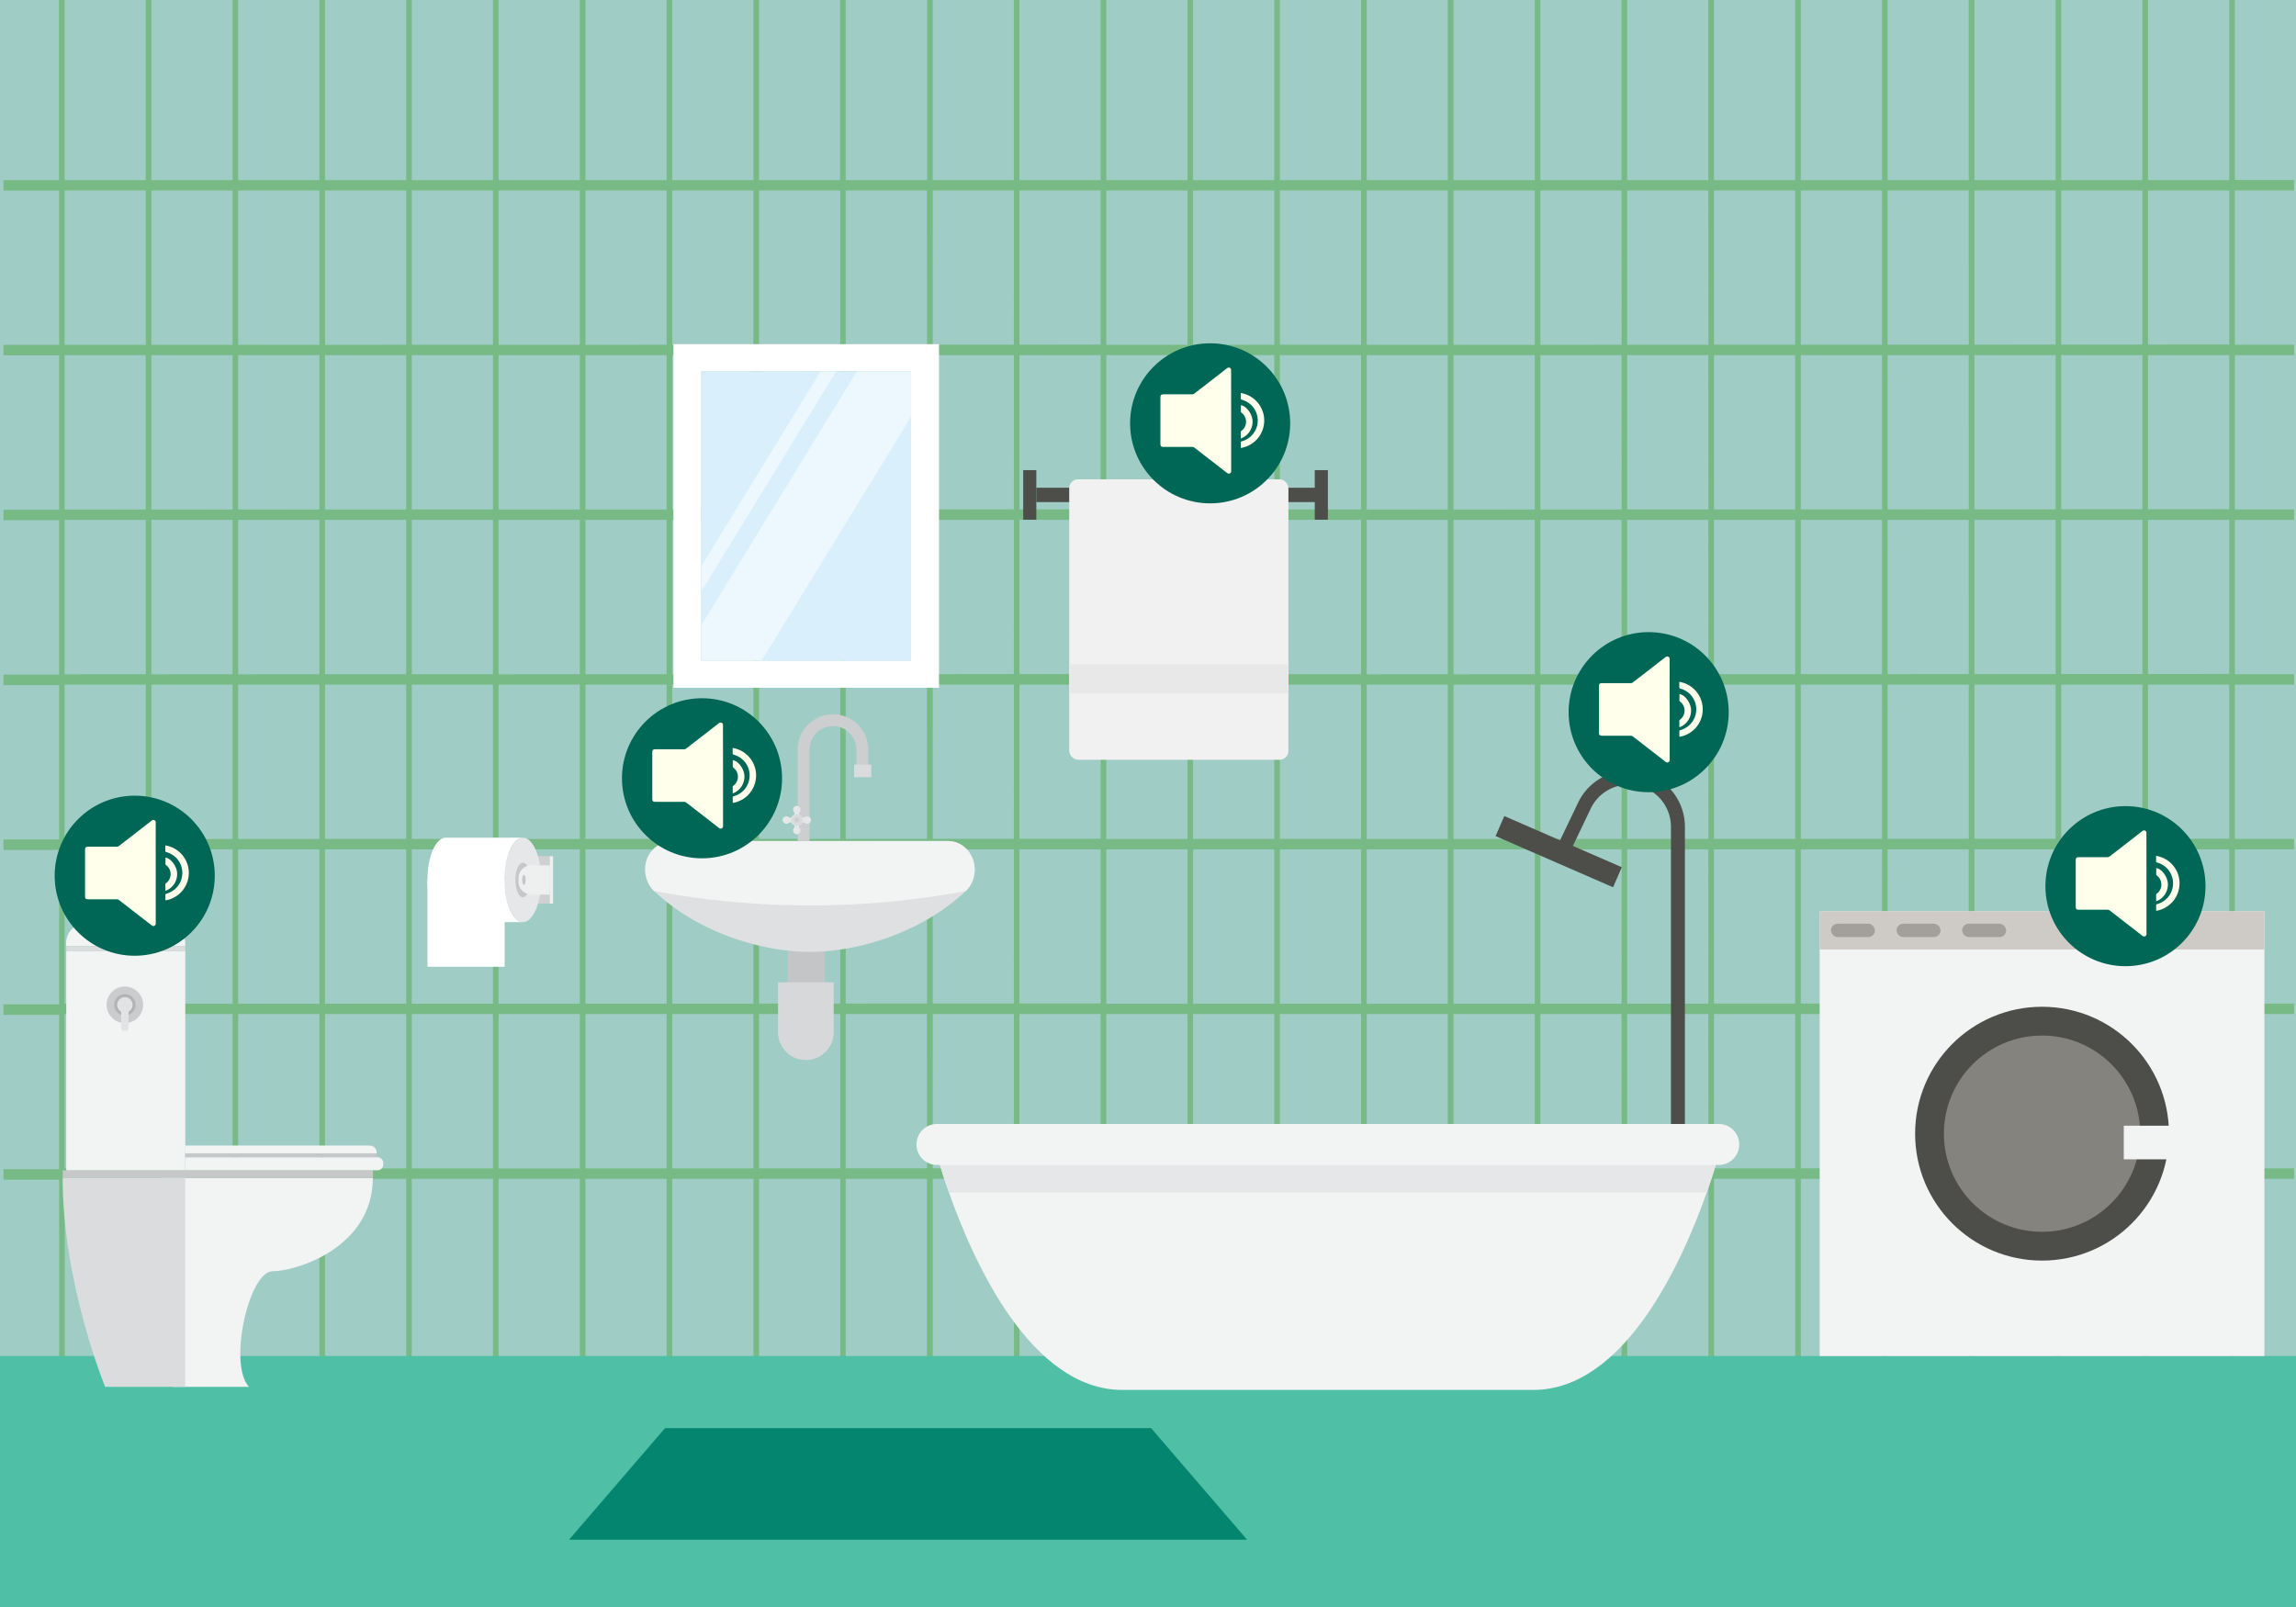 <svg xmlns="http://www.w3.org/2000/svg" viewBox="0 0 659.71 461.79"><rect x="0" y="0" width="659.71" height="461.79" fill="#333333" stroke="none"/><defs><style>.cls-1{fill:#9fccc5;}.cls-2{fill:#77ba85;}.cls-3{fill:#4fbfa5;}.cls-4,.cls-6{fill:#f2f3f3;}.cls-11,.cls-13,.cls-18,.cls-25,.cls-27,.cls-30,.cls-4{fill-rule:evenodd;}.cls-5{fill:#c5c7c9;}.cls-11,.cls-7{fill:#dbdcdd;}.cls-8{fill:#caccce;}.cls-9{fill:#b1b3b5;}.cls-10{fill:#e2e3e4;}.cls-12{fill:#cfd0d2;}.cls-13,.cls-15{fill:#fff;}.cls-14,.cls-27{fill:#e6e7e8;}.cls-16{fill:#eeefef;}.cls-17{fill:#c4c5c7;}.cls-18{fill:#dfe0e1;}.cls-19{fill:#d7d8da;}.cls-20,.cls-25{fill:none;stroke-miterlimit:10;}.cls-20{stroke:#f9b498;stroke-width:4.18px;}.cls-21{fill:#cccecf;}.cls-22{fill:#d9dbdc;}.cls-23{fill:#d9f0fc;}.cls-24{opacity:0.5;}.cls-25{stroke:#4d4d4a;stroke-width:4.01px;}.cls-26{fill:#4d4d4a;}.cls-28{fill:#f1f1f2;}.cls-29{fill:#e8e8e9;}.cls-30{fill:#04856f;}.cls-31{fill:#cecac5;}.cls-32{fill:#85837d;}.cls-33{fill:#a39f9a;}.cls-34{fill:#065;}.cls-35{fill:#ffffec;}</style></defs><title>bathroom 02</title><g id="Layer_2" data-name="Layer 2"><g id="Glavno_Besedilo" data-name="Glavno Besedilo"><rect id="_Rectangle_" data-name="&lt;Rectangle&gt;" class="cls-1" width="659.71" height="390.51"/><path class="cls-2" d="M642.13,54.73h17v-3h-17V0h-1.61V51.77H617.19V0h-1.61V51.77H592.25V0h-1.61V51.77H567.3V0h-1.61V51.77H542.36V0h-1.61V51.77H517.42V0h-1.61V51.77H492.47V0h-1.61V51.77H467.53V0h-1.61V51.77H442.59V0H441V51.77H417.64V0H416V51.77H392.7V0h-1.61V51.77H367.75V0h-1.61V51.77H342.81V0H341.2V51.77H317.87V0h-1.61V51.77H292.92V0h-1.61V51.77H268V0h-1.61V51.77H243V0h-1.61V51.77H218.09V0h-1.61V51.77H193.15V0h-1.61V51.77H168.21V0H166.6V51.77H143.26V0h-1.61V51.77H118.32V0h-1.61V51.77H93.38V0H91.77V51.77H68.43V0H66.82V51.77H43.49V0H41.88V51.77H18.55V0H16.94V51.77H1v3h16V99.11H1v3h16v44.38H1v3h16v44.38H1v3h16v44.37H1v3h16v44.38H1v3h16v44.38H1v3h16v51.77h1.61V338.74H41.88v51.77h1.61V338.74H66.82v51.77h1.61V338.74H91.77v51.77h1.61V338.74h23.33v51.77h1.61V338.74h23.33v51.77h1.61V338.74H166.6v51.77h1.61V338.74h23.33v51.77h1.61V338.74h23.33v51.77h1.61V338.74h23.34v51.77H243V338.74h23.33v51.77H268V338.74h23.33v51.77h1.61V338.74h23.34v51.77h1.61V338.74H341.2v51.77h1.61V338.74h23.33v51.77h1.61V338.74h23.33v51.77h1.61V338.74H416v51.77h1.61V338.74H441v51.77h1.61V338.74h23.33v51.77h1.61V338.74h23.33v51.77h1.61V338.74h23.34v51.77h1.61V338.74h23.33v51.77h1.61V338.74h23.33v51.77h1.61V338.74h23.33v51.77h1.61V338.74h23.33v51.77h1.61V338.74h23.33v51.77h1.61V338.74h17v-3h-17V291.4h17v-3h-17V244.07h17v-3h-17V196.74h17v-3h-17V149.4h17v-3h-17V102.06h17v-3h-17ZM41.88,335.78H18.55V291.4H41.88Zm0-47.34H18.55V244.07H41.88Zm0-47.34H18.55V196.74H41.88Zm0-47.33H18.55V149.4H41.88Zm0-47.34H18.55V102.06H41.88Zm0-47.33H18.55V54.73H41.88ZM66.82,335.78H43.49V291.4H66.82Zm0-47.34H43.49V244.07H66.82Zm0-47.34H43.49V196.74H66.82Zm0-47.33H43.49V149.4H66.82Zm0-47.34H43.49V102.06H66.82Zm0-47.33H43.49V54.73H66.82ZM91.77,335.78H68.43V291.4H91.77Zm0-47.34H68.43V244.07H91.77Zm0-47.34H68.43V196.74H91.77Zm0-47.33H68.43V149.4H91.77Zm0-47.34H68.43V102.06H91.77Zm0-47.33H68.43V54.73H91.77Zm24.94,236.67H93.38V291.4h23.33Zm0-47.34H93.38V244.07h23.33Zm0-47.34H93.38V196.74h23.33Zm0-47.33H93.38V149.4h23.33Zm0-47.34H93.38V102.06h23.33Zm0-47.33H93.38V54.73h23.33Zm24.94,236.67H118.32V291.4h23.33Zm0-47.34H118.32V244.07h23.33Zm0-47.34H118.32V196.74h23.33Zm0-47.33H118.32V149.4h23.33Zm0-47.34H118.32V102.06h23.33Zm0-47.33H118.32V54.73h23.33ZM166.6,335.78H143.26V291.4H166.6Zm0-47.34H143.26V244.07H166.6Zm0-47.34H143.26V196.74H166.6Zm0-47.33H143.26V149.4H166.6Zm0-47.34H143.26V102.06H166.6Zm0-47.33H143.26V54.73H166.6Zm24.94,236.67H168.21V291.4h23.33Zm0-47.34H168.21V244.07h23.33Zm0-47.34H168.21V196.74h23.33Zm0-47.33H168.21V149.4h23.33Zm0-47.34H168.21V102.06h23.33Zm0-47.33H168.21V54.73h23.33Zm24.94,236.67H193.15V291.4h23.33Zm0-47.34H193.15V244.07h23.33Zm0-47.34H193.15V196.74h23.33Zm0-47.33H193.15V149.4h23.33Zm0-47.34H193.15V102.06h23.33Zm0-47.33H193.15V54.73h23.33Zm24.95,236.67H218.09V291.4h23.34Zm0-47.34H218.09V244.07h23.34Zm0-47.34H218.09V196.74h23.34Zm0-47.33H218.09V149.4h23.34Zm0-47.34H218.09V102.06h23.34Zm0-47.33H218.09V54.73h23.34Zm24.94,236.67H243V291.4h23.33Zm0-47.34H243V244.07h23.33Zm0-47.34H243V196.74h23.33Zm0-47.33H243V149.4h23.33Zm0-47.34H243V102.06h23.33Zm0-47.33H243V54.73h23.33Zm24.94,236.67H268V291.4h23.33Zm0-47.34H268V244.07h23.33Zm0-47.34H268V196.74h23.33Zm0-47.33H268V149.4h23.33Zm0-47.34H268V102.06h23.33Zm0-47.33H268V54.73h23.33Zm24.95,236.67H292.92V291.4h23.34Zm0-47.34H292.92V244.07h23.34Zm0-47.34H292.92V196.74h23.34Zm0-47.33H292.92V149.4h23.34Zm0-47.34H292.92V102.06h23.34Zm0-47.33H292.92V54.73h23.34ZM341.2,335.78H317.87V291.4H341.2Zm0-47.34H317.87V244.07H341.2Zm0-47.34H317.87V196.74H341.2Zm0-47.33H317.87V149.4H341.2Zm0-47.34H317.87V102.06H341.2Zm0-47.33H317.87V54.73H341.2Zm24.94,236.67H342.81V291.4h23.33Zm0-47.34H342.81V244.07h23.33Zm0-47.34H342.81V196.74h23.33Zm0-47.33H342.81V149.4h23.33Zm0-47.34H342.81V102.06h23.33Zm0-47.33H342.81V54.73h23.33Zm24.94,236.67H367.75V291.4h23.33Zm0-47.34H367.75V244.07h23.33Zm0-47.34H367.75V196.74h23.33Zm0-47.33H367.75V149.4h23.33Zm0-47.34H367.75V102.06h23.33Zm0-47.33H367.75V54.73h23.33ZM416,335.78H392.7V291.4H416Zm0-47.34H392.7V244.07H416Zm0-47.34H392.7V196.74H416Zm0-47.33H392.7V149.4H416Zm0-47.34H392.7V102.06H416Zm0-47.33H392.7V54.73H416ZM441,335.78H417.64V291.4H441Zm0-47.34H417.64V244.07H441Zm0-47.34H417.64V196.74H441Zm0-47.33H417.64V149.4H441Zm0-47.34H417.64V102.06H441Zm0-47.33H417.64V54.73H441Zm24.94,236.67H442.59V291.4h23.33Zm0-47.34H442.59V244.07h23.33Zm0-47.34H442.59V196.74h23.33Zm0-47.33H442.59V149.4h23.33Zm0-47.34H442.59V102.06h23.33Zm0-47.33H442.59V54.73h23.33Zm24.94,236.67H467.53V291.4h23.33Zm0-47.34H467.53V244.07h23.33Zm0-47.34H467.53V196.74h23.33Zm0-47.33H467.53V149.4h23.33Zm0-47.34H467.53V102.06h23.33Zm0-47.33H467.53V54.73h23.33Zm24.94,236.67H492.47V291.4h23.34Zm0-47.34H492.47V244.07h23.34Zm0-47.34H492.47V196.74h23.34Zm0-47.33H492.47V149.4h23.34Zm0-47.34H492.47V102.06h23.34Zm0-47.33H492.47V54.73h23.34Zm24.94,236.67H517.42V291.4h23.33Zm0-47.34H517.42V244.07h23.33Zm0-47.34H517.42V196.74h23.33Zm0-47.33H517.42V149.4h23.33Zm0-47.34H517.42V102.06h23.33Zm0-47.33H517.42V54.73h23.33Zm24.94,236.67H542.36V291.4h23.33Zm0-47.34H542.36V244.07h23.33Zm0-47.34H542.36V196.74h23.33Zm0-47.33H542.36V149.4h23.33Zm0-47.34H542.36V102.06h23.33Zm0-47.33H542.36V54.73h23.33Zm24.94,236.67H567.3V291.4h23.33Zm0-47.34H567.3V244.07h23.33Zm0-47.34H567.3V196.74h23.33Zm0-47.33H567.3V149.4h23.33Zm0-47.34H567.3V102.06h23.33Zm0-47.33H567.3V54.73h23.33Zm24.94,236.67H592.25V291.4h23.33Zm0-47.34H592.25V244.07h23.33Zm0-47.34H592.25V196.74h23.33Zm0-47.33H592.25V149.4h23.33Zm0-47.34H592.25V102.06h23.33Zm0-47.33H592.25V54.73h23.33Zm24.94,236.67H617.19V291.4h23.33Zm0-47.34H617.19V244.07h23.33Zm0-47.34H617.19V196.74h23.33Zm0-47.33H617.19V149.4h23.33Zm0-47.34H617.19V102.06h23.33Zm0-47.33H617.19V54.73h23.33Z"/><rect id="_Rectangle_2" data-name="&lt;Rectangle&gt;" class="cls-3" y="389.67" width="659.71" height="72.12"/><g id="_Group_" data-name="&lt;Group&gt;"><path id="_Path_" data-name="&lt;Path&gt;" class="cls-4" d="M49.54,398.54h22c-6.05-6.54,0-33.23,6.78-33.23s28.81-6.72,28.81-26.86H46.72Z"/><rect id="_Rectangle_3" data-name="&lt;Rectangle&gt;" class="cls-5" x="18.03" y="336.31" width="89.14" height="2.14"/><rect id="_Rectangle_4" data-name="&lt;Rectangle&gt;" class="cls-6" x="19.04" y="273.32" width="34.19" height="62.99"/><rect id="_Rectangle_5" data-name="&lt;Rectangle&gt;" class="cls-7" x="19.04" y="271.87" width="34.19" height="1.45"/><path id="_Rectangle_6" data-name="&lt;Rectangle&gt;" class="cls-6" d="M24.91,265.18H47.37A5.87,5.87,0,0,1,53.23,271v.82a0,0,0,0,1,0,0H19a0,0,0,0,1,0,0V271A5.87,5.87,0,0,1,24.91,265.18Z"/><path id="_Rectangle_7" data-name="&lt;Rectangle&gt;" class="cls-6" d="M53.23,332.54h55.23a1.65,1.65,0,0,1,1.65,1.65v.46a1.65,1.65,0,0,1-1.65,1.65H53.23a0,0,0,0,1,0,0v-3.76a0,0,0,0,1,0,0Z"/><path id="_Rectangle_8" data-name="&lt;Rectangle&gt;" class="cls-6" d="M53.23,329.19h53a2,2,0,0,1,2,2v.28a0,0,0,0,1,0,0h-55a0,0,0,0,1,0,0v-2.24A0,0,0,0,1,53.23,329.19Z"/><rect id="_Rectangle_9" data-name="&lt;Rectangle&gt;" class="cls-5" x="53.23" y="331.42" width="55" height="1.12"/><g id="_Group_2" data-name="&lt;Group&gt;"><circle id="_Path_2" data-name="&lt;Path&gt;" class="cls-8" cx="35.88" cy="288.75" r="5.25"/><circle id="_Path_3" data-name="&lt;Path&gt;" class="cls-9" cx="35.88" cy="288.75" r="3.07"/><circle id="_Path_4" data-name="&lt;Path&gt;" class="cls-10" cx="35.88" cy="288.75" r="2.22"/><path id="_Rectangle_10" data-name="&lt;Rectangle&gt;" class="cls-10" d="M34.82,288.75h2.12a0,0,0,0,1,0,0v6.77a.71.71,0,0,1-.71.71h-.71a.71.71,0,0,1-.71-.71v-6.77A0,0,0,0,1,34.82,288.75Z"/></g><path id="_Path_5" data-name="&lt;Path&gt;" class="cls-11" d="M18,338.45c0,30.53,12.21,60.09,12.21,60.09h23V338.45Z"/></g><g id="_Group_3" data-name="&lt;Group&gt;"><rect id="_Rectangle_11" data-name="&lt;Rectangle&gt;" class="cls-12" x="127.27" y="246.03" width="30.69" height="13.66"/><path id="_Path_6" data-name="&lt;Path&gt;" class="cls-13" d="M150.24,265H128.07c-2.9,0-5.25-5.43-5.25-12.14s2.35-12.14,5.25-12.14h22.18c-2.9,0-5.25,5.43-5.25,12.14S147.34,265,150.24,265Z"/><ellipse id="_Path_7" data-name="&lt;Path&gt;" class="cls-14" cx="150.24" cy="252.86" rx="5.25" ry="12.14"/><ellipse id="_Path_8" data-name="&lt;Path&gt;" class="cls-5" cx="150.24" cy="252.86" rx="2.15" ry="4.97"/><rect id="_Rectangle_12" data-name="&lt;Rectangle&gt;" class="cls-15" x="122.82" y="252.86" width="22.18" height="24.96"/><path id="_Rectangle_13" data-name="&lt;Rectangle&gt;" class="cls-16" d="M152.65,248.65H158a0,0,0,0,1,0,0v8.43a0,0,0,0,1,0,0h-5.31a3.7,3.7,0,0,1-3.7-3.7v-1A3.7,3.7,0,0,1,152.65,248.65Z"/><ellipse id="_Path_9" data-name="&lt;Path&gt;" class="cls-5" cx="150.54" cy="252.86" rx="0.51" ry="1.45"/><rect id="_Rectangle_14" data-name="&lt;Rectangle&gt;" class="cls-16" x="157.96" y="246.03" width="0.95" height="13.66"/></g><g id="_Group_4" data-name="&lt;Group&gt;"><g id="_Group_5" data-name="&lt;Group&gt;"><g id="_Group_6" data-name="&lt;Group&gt;"><path id="_Rectangle_15" data-name="&lt;Rectangle&gt;" class="cls-17" d="M226.35,265H237a0,0,0,0,1,0,0v29a5.31,5.31,0,0,1-5.31,5.31h0a5.31,5.31,0,0,1-5.31-5.31V265A0,0,0,0,1,226.35,265Z"/><g id="_Group_7" data-name="&lt;Group&gt;"><path id="_Path_10" data-name="&lt;Path&gt;" class="cls-18" d="M280.05,249.93a8.49,8.49,0,0,1-2.54,6.11l-.09.09c-13.51,12.65-32.15,17.42-44.7,17.42s-31.19-4.77-44.7-17.42l-.09-.09a8.13,8.13,0,0,1-1.85-2.71,8.76,8.76,0,0,1-.69-3.41,8,8,0,0,1,7.67-8.23h79.32a7.38,7.38,0,0,1,5.42,2.41A8.51,8.51,0,0,1,280.05,249.93Z"/><path id="_Path_11" data-name="&lt;Path&gt;" class="cls-4" d="M280.05,249.93a8.49,8.49,0,0,1-2.54,6.11,243.67,243.67,0,0,1-89.57,0,8.13,8.13,0,0,1-1.85-2.71,8.76,8.76,0,0,1-.69-3.41,8,8,0,0,1,7.67-8.23h79.32a7.38,7.38,0,0,1,5.42,2.41A8.51,8.51,0,0,1,280.05,249.93Z"/></g><path id="_Rectangle_16" data-name="&lt;Rectangle&gt;" class="cls-19" d="M223.63,282.28h15.92a0,0,0,0,1,0,0v14.34a8,8,0,0,1-8,8h0a8,8,0,0,1-8-8V282.28A0,0,0,0,1,223.63,282.28Z"/></g><path id="_Path_12" data-name="&lt;Path&gt;" class="cls-20" d="M247.77,221.13"/><g id="_Group_8" data-name="&lt;Group&gt;"><path id="_Path_13" data-name="&lt;Path&gt;" class="cls-21" d="M232.6,241.7h-3.41V215.4a10.14,10.14,0,0,1,20.28,0v5.73h-3.41V215.4a6.73,6.73,0,0,0-13.46,0Z"/></g><rect id="_Rectangle_17" data-name="&lt;Rectangle&gt;" class="cls-22" x="245.41" y="219.73" width="4.93" height="3.61"/><g id="_Group_9" data-name="&lt;Group&gt;"><path id="_Path_14" data-name="&lt;Path&gt;" class="cls-14" d="M229.62,237.83v-4.35a1.07,1.07,0,1,0-1.36,0v4.35a1.07,1.07,0,1,0,1.36,0Z"/><path id="_Path_15" data-name="&lt;Path&gt;" class="cls-14" d="M226.76,236.33h4.35a1.07,1.07,0,1,0,0-1.36h-4.35a1.07,1.07,0,1,0,0,1.36Z"/></g><circle id="_Path_16" data-name="&lt;Path&gt;" class="cls-16" cx="228.94" cy="235.65" r="1.71"/><circle id="_Path_17" data-name="&lt;Path&gt;" class="cls-22" cx="228.94" cy="235.65" r="1.71"/><circle id="_Path_18" data-name="&lt;Path&gt;" class="cls-21" cx="228.94" cy="235.65" r="0.68"/></g></g><g id="_Group_10" data-name="&lt;Group&gt;"><path id="_Compound_Path_" data-name="&lt;Compound Path&gt;" class="cls-13" d="M193.5,98.9v98.75h76.31V98.9Zm68.28,90.91H201.53V106.74h60.25Z"/><rect id="_Path_19" data-name="&lt;Path&gt;" class="cls-23" x="201.53" y="106.74" width="60.25" height="83.07"/><g id="_Group_11" data-name="&lt;Group&gt;" class="cls-24"><polygon id="_Path_20" data-name="&lt;Path&gt;" class="cls-13" points="261.78 106.74 261.78 119.74 218.86 189.81 201.53 189.81 201.53 179.66 246.19 106.74 261.78 106.74"/><polygon id="_Path_21" data-name="&lt;Path&gt;" class="cls-13" points="240.23 106.74 201.53 169.93 201.53 162.67 235.79 106.74 240.23 106.74"/></g></g><g id="_Group_12" data-name="&lt;Group&gt;"><g id="_Group_13" data-name="&lt;Group&gt;"><path id="_Path_22" data-name="&lt;Path&gt;" class="cls-25" d="M482.12,326V237.58A14.12,14.12,0,0,0,468,223.47h0a14.12,14.12,0,0,0-12.73,8l-5.37,11.22"/><rect id="_Rectangle_18" data-name="&lt;Rectangle&gt;" class="cls-26" x="429.46" y="241.59" width="36.82" height="6.28" transform="translate(135 -158.5) rotate(23.54)"/></g><g id="_Group_14" data-name="&lt;Group&gt;"><g id="_Group_15" data-name="&lt;Group&gt;"><path id="_Path_23" data-name="&lt;Path&gt;" class="cls-4" d="M494.49,329.57s-1.36,5.37-4.1,13.13c-7.14,20.23-23.65,56.72-49.86,56.72h-118c-26.21,0-42.72-36.49-49.86-56.72-2.74-7.76-4.1-13.13-4.1-13.13Z"/><path id="_Path_24" data-name="&lt;Path&gt;" class="cls-27" d="M494.49,329.57s-1.36,5.37-4.1,13.13H272.68c-2.74-7.76-4.1-13.13-4.1-13.13Z"/><path id="_Path_25" data-name="&lt;Path&gt;" class="cls-4" d="M493.87,334.76H269.2a5.86,5.86,0,0,1-5.86-5.86h0A5.86,5.86,0,0,1,269.2,323H493.87a5.86,5.86,0,0,1,5.86,5.86h0A5.86,5.86,0,0,1,493.87,334.76Z"/></g></g></g><g id="_Group_16" data-name="&lt;Group&gt;"><rect id="_Rectangle_19" data-name="&lt;Rectangle&gt;" class="cls-26" x="294" y="135.1" width="3.77" height="14.24"/><rect id="_Rectangle_20" data-name="&lt;Rectangle&gt;" class="cls-26" x="297.76" y="140.16" width="81.89" height="4.12"/><rect id="_Rectangle_21" data-name="&lt;Rectangle&gt;" class="cls-26" x="377.77" y="135.1" width="3.77" height="14.24"/><g id="_Group_17" data-name="&lt;Group&gt;"><rect id="_Rectangle_22" data-name="&lt;Rectangle&gt;" class="cls-28" x="307.22" y="137.74" width="62.98" height="80.59" rx="2.54" ry="2.54"/><rect id="_Rectangle_23" data-name="&lt;Rectangle&gt;" class="cls-29" x="307.22" y="190.89" width="62.98" height="8.34"/></g></g><polygon id="_Path_26" data-name="&lt;Path&gt;" class="cls-30" points="330.75 410.4 260.91 410.4 191.08 410.4 163.49 442.47 260.91 442.47 358.33 442.47 330.75 410.4"/><rect class="cls-6" x="522.85" y="261.89" width="127.78" height="127.78"/><rect class="cls-31" x="522.85" y="261.89" width="127.78" height="10.95"/><circle class="cls-26" cx="586.74" cy="325.78" r="36.47"/><circle class="cls-32" cx="586.74" cy="325.78" r="28.2"/><rect class="cls-6" x="610.23" y="323.49" width="20.03" height="9.66"/><rect class="cls-33" x="526.09" y="265.44" width="12.63" height="3.85" rx="1.92" ry="1.92"/><rect class="cls-33" x="544.94" y="265.44" width="12.63" height="3.85" rx="1.92" ry="1.92"/><rect class="cls-33" x="563.79" y="265.44" width="12.63" height="3.85" rx="1.92" ry="1.92"/><circle class="cls-34" cx="473.71" cy="204.65" r="23"/><path class="cls-35" d="M479.75,203.89q0,7.19,0,14.39a.73.73,0,0,1-.44.79.76.76,0,0,1-.78-.19l-6.68-5.18c-.9-.7-1.8-1.41-2.72-2.1a.92.92,0,0,0-.52-.17h-8.26c-.73,0-.93-.21-.93-.95q0-6.6,0-13.21c0-.75.2-.94.93-.95h8.22a1,1,0,0,0,.57-.2q4.7-3.62,9.37-7.26a.77.77,0,0,1,.84-.17.72.72,0,0,1,.38.76Q479.74,196.67,479.75,203.89Z"/><path class="cls-35" d="M482.53,211.74c0-.58,0-1.14,0-1.7,0-.08.18-.2.29-.23a6.18,6.18,0,0,0,.05-11.92c-.28-.08-.38-.19-.36-.48,0-.49,0-1,0-1.47a8,8,0,0,1,0,15.8Z"/><path class="cls-35" d="M482.53,209c0-.68,0-1.31,0-1.95,0-.09.11-.19.19-.25a3.25,3.25,0,0,0,0-5.21.43.43,0,0,1-.17-.26c0-.63,0-1.25,0-1.88,1.49.19,3.12,2.3,3.33,4.26A5.14,5.14,0,0,1,482.53,209Z"/><circle class="cls-34" cx="38.71" cy="251.65" r="23"/><path class="cls-35" d="M44.75,250.89q0,7.19,0,14.39a.73.73,0,0,1-.44.79.76.76,0,0,1-.78-.19l-6.68-5.18c-.9-.7-1.8-1.41-2.72-2.1a.92.92,0,0,0-.52-.17H25.36c-.73,0-.93-.21-.93-.95q0-6.6,0-13.21c0-.75.2-.94.93-.95h8.22a1,1,0,0,0,.57-.2q4.7-3.62,9.37-7.26a.77.77,0,0,1,.84-.17.72.72,0,0,1,.38.76Q44.74,243.67,44.75,250.89Z"/><path class="cls-35" d="M47.53,258.74c0-.58,0-1.14,0-1.7,0-.08.18-.2.29-.23a6.18,6.18,0,0,0,.05-11.92c-.28-.08-.38-.19-.36-.48,0-.49,0-1,0-1.47a8,8,0,0,1,0,15.8Z"/><path class="cls-35" d="M47.53,256c0-.68,0-1.31,0-1.95,0-.09.11-.19.19-.25a3.25,3.25,0,0,0,0-5.21.43.43,0,0,1-.17-.26c0-.63,0-1.25,0-1.88,1.49.19,3.12,2.3,3.33,4.26A5.14,5.14,0,0,1,47.53,256Z"/><circle class="cls-34" cx="610.71" cy="254.65" r="23"/><path class="cls-35" d="M616.75,253.89q0,7.19,0,14.39a.73.73,0,0,1-.44.79.76.76,0,0,1-.78-.19l-6.68-5.18c-.9-.7-1.8-1.41-2.72-2.1a.92.92,0,0,0-.52-.17h-8.26c-.73,0-.93-.21-.93-.95q0-6.6,0-13.21c0-.75.2-.94.93-.95h8.22a1,1,0,0,0,.57-.2q4.7-3.62,9.37-7.26a.77.77,0,0,1,.84-.17.72.72,0,0,1,.38.76Q616.74,246.67,616.75,253.89Z"/><path class="cls-35" d="M619.53,261.74c0-.58,0-1.14,0-1.7,0-.08.18-.2.29-.23a6.18,6.18,0,0,0,.05-11.92c-.28-.08-.38-.19-.36-.48,0-.49,0-1,0-1.47a8,8,0,0,1,0,15.8Z"/><path class="cls-35" d="M619.53,259c0-.68,0-1.31,0-1.95,0-.09.11-.19.19-.25a3.25,3.25,0,0,0,0-5.21.43.43,0,0,1-.17-.26c0-.63,0-1.25,0-1.88,1.49.19,3.12,2.3,3.33,4.26A5.14,5.14,0,0,1,619.53,259Z"/><circle class="cls-34" cx="201.71" cy="223.65" r="23"/><path class="cls-35" d="M207.75,222.89q0,7.19,0,14.39a.73.73,0,0,1-.44.79.76.76,0,0,1-.78-.19l-6.68-5.18c-.9-.7-1.8-1.41-2.72-2.1a.92.92,0,0,0-.52-.17h-8.26c-.73,0-.93-.21-.93-.95q0-6.6,0-13.21c0-.75.2-.94.93-.95h8.22a1,1,0,0,0,.57-.2q4.7-3.62,9.37-7.26a.77.77,0,0,1,.84-.17.72.72,0,0,1,.38.76Q207.74,215.67,207.75,222.89Z"/><path class="cls-35" d="M210.53,230.74c0-.58,0-1.14,0-1.7,0-.08.18-.2.29-.23a6.18,6.18,0,0,0,.05-11.92c-.28-.08-.38-.19-.36-.48,0-.49,0-1,0-1.47a8,8,0,0,1,0,15.8Z"/><path class="cls-35" d="M210.53,228c0-.68,0-1.31,0-1.95,0-.09.11-.19.19-.25a3.25,3.25,0,0,0,0-5.21.43.43,0,0,1-.17-.26c0-.63,0-1.25,0-1.88,1.49.19,3.12,2.3,3.33,4.26A5.14,5.14,0,0,1,210.53,228Z"/><circle class="cls-34" cx="347.71" cy="121.65" r="23"/><path class="cls-35" d="M353.75,120.89q0,7.19,0,14.39a.73.73,0,0,1-.44.79.76.76,0,0,1-.78-.19l-6.68-5.18c-.9-.7-1.8-1.41-2.72-2.1a.92.92,0,0,0-.52-.17h-8.26c-.73,0-.93-.21-.93-.95q0-6.6,0-13.21c0-.75.2-.94.93-.95h8.22a1,1,0,0,0,.57-.2q4.7-3.62,9.37-7.26a.77.77,0,0,1,.84-.17.72.72,0,0,1,.38.76Q353.74,113.67,353.75,120.89Z"/><path class="cls-35" d="M356.53,128.74c0-.58,0-1.14,0-1.7,0-.08.18-.2.29-.23a6.18,6.18,0,0,0,.05-11.92c-.28-.08-.38-.19-.36-.48,0-.49,0-1,0-1.47a8,8,0,0,1,0,15.8Z"/><path class="cls-35" d="M356.53,126c0-.68,0-1.31,0-1.95,0-.09.11-.19.19-.25a3.25,3.25,0,0,0,0-5.21.43.43,0,0,1-.17-.26c0-.63,0-1.25,0-1.88,1.49.19,3.12,2.3,3.33,4.26A5.14,5.14,0,0,1,356.53,126Z"/></g></g></svg>
